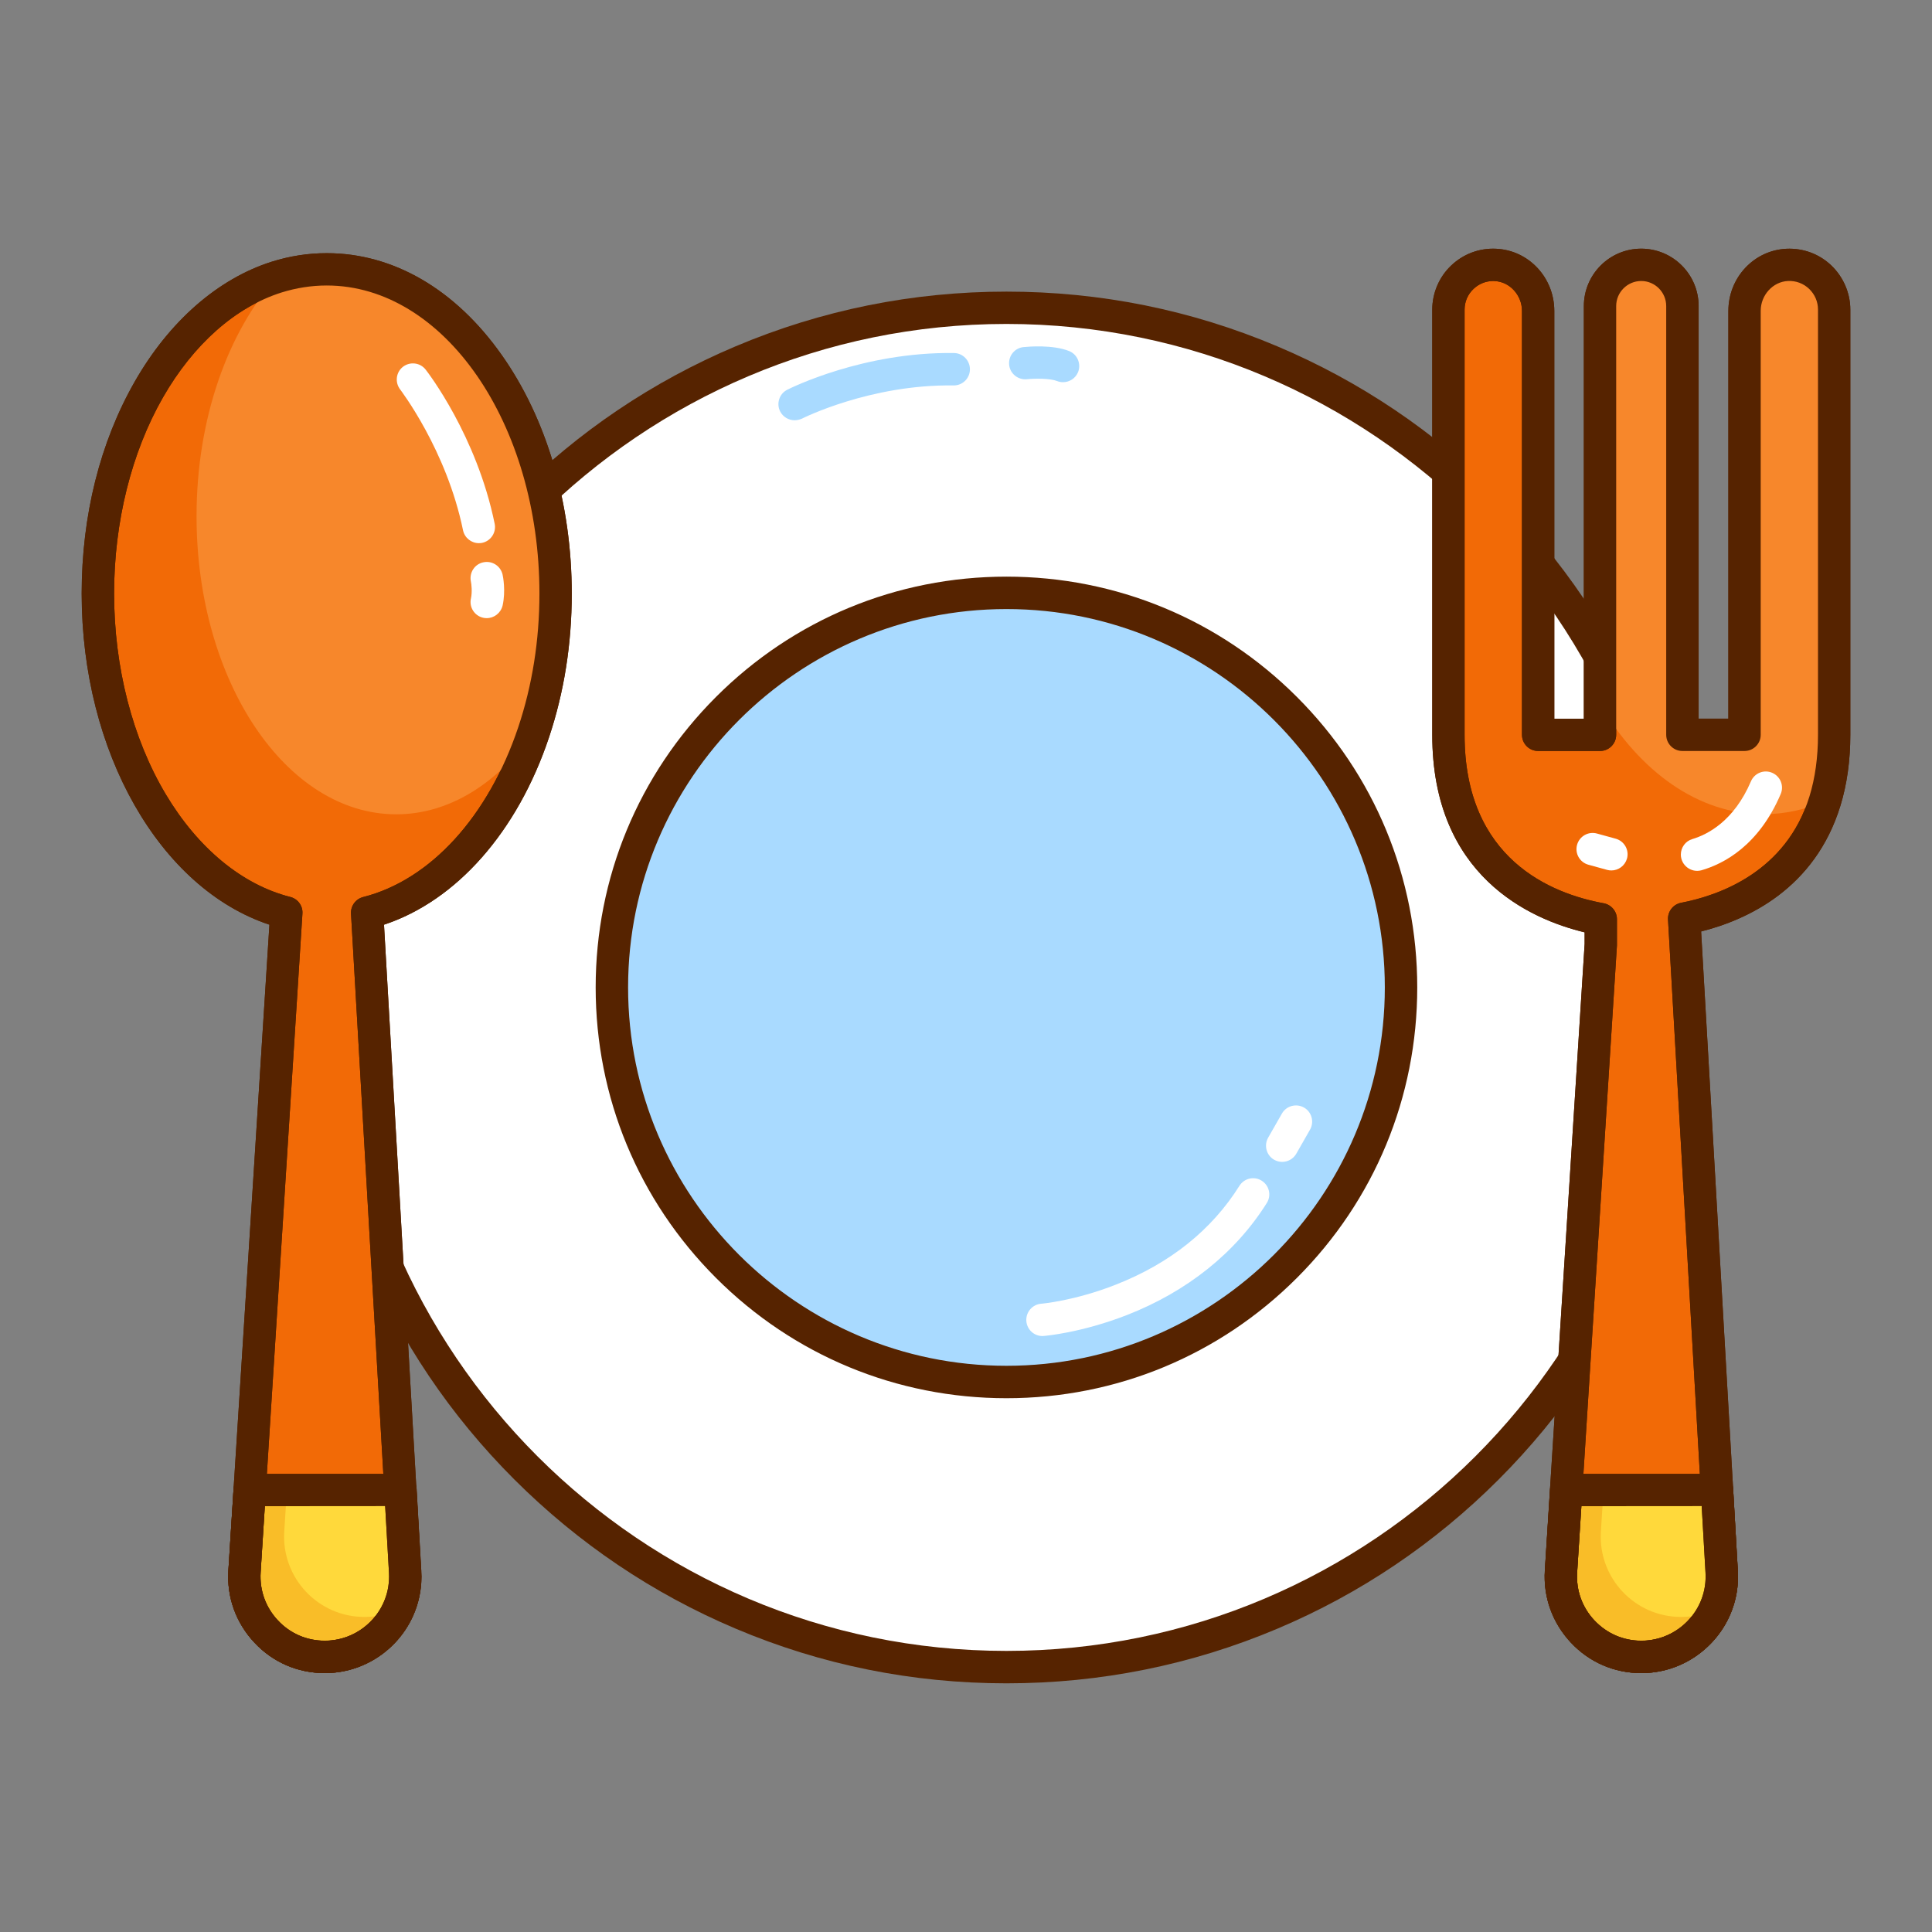 <?xml version="1.0" encoding="utf-8"?>
<!-- Generator: Adobe Illustrator 24.1.1, SVG Export Plug-In . SVG Version: 6.00 Build 0)  -->
<svg version="1.1" id="图层_1" xmlns="http://www.w3.org/2000/svg" xmlns:xlink="http://www.w3.org/1999/xlink" x="0px" y="0px"
	 viewBox="0 0 2020 2020" style="enable-background:new 0 0 2020 2020;" xml:space="preserve">
<rect x="0" y="0" width="2020" height="2020" fill="#808080" stroke="none"/>
<style type="text/css">
	.st0{display:none;}
	.st1{display:inline;}
	.st2{fill:#562300;}
	.st3{fill:#FFFFFF;}
	.st4{fill:#F26A06;}
	.st5{fill:#F7872B;}
	.st6{fill:#A9DAFF;}
	.st7{fill:#F9BD28;}
	.st8{fill:#FFD93B;}
</style>
<g id="OUTLINE" class="st0">
	<g class="st1">
		<path class="st2" d="M1035,769.3c-67.8,0-131.6,26.4-179.6,74.4c-48,48-74.4,111.7-74.4,179.6s26.4,131.6,74.4,179.6
			s111.7,74.4,179.6,74.4s131.6-26.4,179.6-74.4s74.4-111.7,74.4-179.6s-26.4-131.6-74.4-179.6
			C1166.6,795.7,1102.8,769.3,1035,769.3z M1035,1257.2c-129,0-234-104.9-234-234s105-234,234-234s233.9,105,233.9,234
			S1164,1257.2,1035,1257.2z"/>
		<path class="st2" d="M1545,576.9c-7.5-7.2-17.4-10.9-27.8-10.4c-20.1,1-35.9,17.8-35.9,38.4v252.1h-18.4V602
			c0-19.6-15.9-35.5-35.5-35.5c-19.6,0-35.5,15.9-35.5,35.5v181c-5.8-8.6-11.9-16.9-18.3-25.1V605c0-20.6-15.8-37.5-35.9-38.4
			c-10.4-0.5-20.3,3.2-27.8,10.4c-7.4,7.1-11.7,17-11.7,27.3V683c-29.3-22.8-61.4-41.6-95.8-56.1c-53.1-22.4-109.4-33.8-167.5-33.8
			c-58.1,0-114.4,11.4-167.5,33.8c-41.4,17.5-79.4,41.1-113.3,70.4c-7.3-23.9-17.8-46-31.3-65c-28.7-40.6-67.1-63-108.2-63
			c-11.4,0-22.9,1.8-34,5.3c-33.3,10.5-63.4,36.8-84.7,74c-21.5,37.6-32.9,82.9-32.9,131.2c0,98,48.3,182.3,116,204.7l-22.2,348.9
			l-3.2,50.3c-0.1,2.1-0.2,4.2-0.1,6.2c0.1,2.1,0.3,4.1,0.5,6.1c0.1,0.8,0.2,1.5,0.4,2.3c1.6,9,5.3,17.4,10.8,24.8
			c1.4,1.8,2.9,3.6,4.5,5.3c11.4,12.2,26.9,18.8,43.5,18.8c0.9,0,1.8,0,2.7-0.1c0.3,0,0.6,0,0.9-0.1c0.6,0,1.2-0.1,1.8-0.1
			c0.3,0,0.7-0.1,1-0.1c0.8-0.1,1.5-0.2,2.2-0.3c0.5-0.1,1.1-0.2,1.7-0.3c0.2,0,0.5-0.1,0.7-0.1c9.7-1.8,18.6-6,26.1-11.9
			c0.2-0.1,0.3-0.2,0.5-0.3c0.4-0.3,0.7-0.6,1.1-0.9c0.3-0.3,0.6-0.5,0.9-0.8c0.3-0.3,0.6-0.5,0.9-0.8c0.6-0.6,1.2-1.1,1.8-1.7
			c0.1-0.1,0.1-0.1,0.2-0.2c0.6-0.6,1.1-1.1,1.7-1.7c0.1-0.1,0.3-0.3,0.4-0.4c0.5-0.6,1-1.2,1.6-1.8c0.1-0.1,0.1-0.1,0.2-0.2
			c1.2-1.4,2.3-2.9,3.3-4.4c0.1-0.1,0.1-0.2,0.2-0.3c0.5-0.7,0.9-1.4,1.4-2.1c0-0.1,0.1-0.1,0.1-0.2c0.5-0.8,1-1.6,1.4-2.4
			c0,0,0-0.1,0-0.1c0.4-0.7,0.8-1.5,1.1-2.2c0.1-0.2,0.2-0.4,0.3-0.7c0.1-0.3,0.2-0.5,0.4-0.7c0.1-0.2,0.2-0.5,0.3-0.7
			c0.2-0.5,0.5-1.1,0.7-1.6c0.2-0.4,0.3-0.8,0.5-1.2c0.2-0.5,0.4-1.1,0.6-1.6c0.2-0.4,0.3-0.9,0.5-1.3c0.2-0.5,0.3-1,0.5-1.5
			s0.3-1,0.4-1.5c0.1-0.4,0.2-0.9,0.3-1.3c0.1-0.6,0.3-1.1,0.4-1.7c0.1-0.4,0.2-0.8,0.2-1.3c0.1-0.6,0.2-1.2,0.3-1.8
			c0.1-0.4,0.1-0.9,0.2-1.3c0.1-0.6,0.2-1.2,0.2-1.7c0.1-0.5,0.1-1.1,0.1-1.6c0-0.5,0.1-1,0.1-1.4c0-1,0.1-2.1,0.1-3.1
			c0-1.2,0-2.4-0.1-3.5l-2.9-50.6l-5.2-90.3c18.2,30.6,40.2,58.9,65.7,84.4c39.5,39.5,85.5,70.5,136.8,92.2
			c53,22.4,109.4,33.8,167.5,33.8c58.1,0,114.4-11.4,167.5-33.8c51.2-21.7,97.2-52.7,136.8-92.2c12.4-12.4,24-25.5,34.7-39.2
			l-3.3,52.3l-2.7,43c-0.4,6.7,0.3,13.3,2,19.6c2.5,9.3,7.3,17.8,14.1,25.1c0.7,0.8,1.4,1.5,2.2,2.2c0.3,0.2,0.5,0.5,0.8,0.7
			c0.5,0.5,1,0.9,1.5,1.4c0.7,0.6,1.5,1.3,2.3,1.9c0,0,0.1,0.1,0.1,0.1c10.4,8.2,23.2,12.6,36.7,12.6c0.9,0,1.8,0,2.8-0.1
			c0.3,0,0.5,0,0.8,0c0.6,0,1.2-0.1,1.8-0.1c13.9-1.2,26.7-7.2,36.7-17.1c0.1-0.1,0.2-0.2,0.3-0.3c0.3-0.3,0.7-0.7,1.1-1.1
			c0.3-0.4,0.7-0.7,1-1.1c0.2-0.3,0.5-0.5,0.7-0.8c0.3-0.4,0.7-0.8,1-1.2c0.2-0.3,0.4-0.5,0.6-0.8c6.4-8,10.6-17.4,12.2-27.3
			c0-0.1,0-0.2,0.1-0.3c0.1-0.8,0.2-1.7,0.3-2.6c0-0.2,0.1-0.4,0.1-0.7c0.1-0.8,0.1-1.5,0.2-2.3c0-0.3,0.1-0.6,0.1-0.9
			c0-0.6,0-1.3,0.1-1.9c0-0.4,0-0.7,0-1.1c0-0.1,0-0.2,0-0.3c0-0.1,0-0.2,0-0.3c0-1,0-2-0.1-2.9l-2.9-50.6c0,0,0-0.1,0-0.1
			l-19.8-344.6c28.5-7.2,70.3-26.4,86.1-77.7c4.1-13.2,6.2-28,6.2-44V604.2C1556.7,593.9,1552.5,584,1545,576.9z M1373.7,792
			c6.5,9.5,12.6,19.2,18.3,29.2v35.8h-18.3V792z M599.7,977.7c0.3-4.8-2.9-9.2-7.5-10.3c-29.7-7.5-57-30-76.9-63.4
			c-20.6-34.6-32-78.7-32-124.3c0-44.1,10.7-87.2,30.2-121.3c15.3-26.8,35.5-47.1,57.9-58.5c5-2.6,10.2-4.7,15.5-6.4
			c9.1-2.9,18.5-4.3,27.9-4.3c72.5,0,131.5,85.4,131.5,190.5c0,28.9-4.4,56.7-13,82.5c-3.1,9.3-6.7,18.2-10.8,26.5
			c-20,41.2-50.6,69.8-85.1,78.6c-4.7,1.2-7.8,5.5-7.5,10.3l19.9,346.3h-72L599.7,977.7z M653.2,1389.6c0,0.3,0,0.7-0.1,1
			s0,0.7-0.1,1c0,0.4-0.1,0.8-0.2,1.2c0,0.3-0.1,0.5-0.1,0.8c-0.1,0.4-0.1,0.8-0.2,1.2c0,0.3-0.1,0.5-0.2,0.8
			c-0.1,0.4-0.2,0.8-0.3,1.2c-0.1,0.3-0.1,0.6-0.2,0.8c-0.1,0.3-0.2,0.7-0.3,1.1c-0.1,0.3-0.2,0.6-0.3,0.9c-0.1,0.3-0.2,0.6-0.3,0.9
			c-0.1,0.3-0.2,0.7-0.4,1c-0.1,0.3-0.2,0.6-0.3,0.8c-0.2,0.4-0.3,0.7-0.5,1.1c-0.1,0.2-0.2,0.5-0.3,0.7c-0.4,0.8-0.7,1.5-1.1,2.3
			c0,0.1-0.1,0.2-0.1,0.3c-0.4,0.7-0.8,1.3-1.2,1.9c-0.1,0.2-0.3,0.4-0.4,0.6c-0.5,0.7-0.9,1.4-1.4,2c-0.1,0.1-0.1,0.2-0.2,0.2
			c-0.2,0.2-0.3,0.4-0.5,0.6c-0.3,0.4-0.6,0.8-1,1.2c-0.1,0.2-0.3,0.3-0.4,0.4c-1.2,1.3-2.4,2.6-3.7,3.7c-0.1,0.1-0.1,0.1-0.2,0.2
			c-5.7,4.9-12.6,8.1-20.2,9.2h0c-0.8,0.1-1.7,0.2-2.5,0.3c-0.2,0-0.4,0-0.6,0c-0.9,0.1-1.8,0.1-2.6,0.1c-11.1,0-21.4-4.4-29-12.5
			c-3.8-4.1-6.7-8.7-8.5-13.7c-0.5-1.3-0.8-2.5-1.2-3.8c-1-3.9-1.3-8-1.1-12.1l2.6-40.7l0-0.2h13.1h61.3l2.4,41.2
			c0,0.7,0.1,1.5,0.1,2.3C653.3,1388.2,653.3,1388.9,653.2,1389.6z M1035,1433.5c-165.1,0-307.7-98-372.7-238.9l-12.1-210.2
			c44.7-14.8,82.5-57.5,102-115.8c9.3-27.9,14.1-57.8,14.1-88.9c0-20.8-2.2-41.2-6.3-60.6C832.8,653.2,929.3,613,1035,613
			c100.1,0,192,36.1,263.3,95.9v158.2c0,87.3,60.5,114,94.2,122.1v7.2l-16.2,254.2C1302.7,1360.8,1177.2,1433.5,1035,1433.5z
			 M1430.8,1427c-0.2,0-0.4,0-0.6,0.1c-0.8,0.1-1.6,0.1-2.3,0.1c-0.1,0-0.2,0-0.3,0c-9,0-17.5-2.9-24.4-8.4
			c-0.1-0.1-0.2-0.2-0.3-0.3c-0.4-0.3-0.8-0.7-1.3-1s-0.8-0.7-1.2-1.1c-0.1-0.1-0.2-0.2-0.3-0.3c-0.5-0.5-1-1-1.4-1.5
			c-4.1-4.3-7-9.4-8.8-14.8c-1.5-4.7-2.2-9.8-1.9-14.9l2.6-40.9h13.1h61.3l2.4,41.2c0,0.7,0.1,1.3,0.1,2c0,0,0,0.1,0,0.1
			c0,0.4,0,0.8,0,1.1c0,0.3,0,0.7,0,1c0,0.3,0,0.6-0.1,0.9c0,0.4-0.1,0.8-0.1,1.2c0,0.2-0.1,0.5-0.1,0.7c-0.1,0.5-0.1,0.9-0.2,1.4
			c0,0.2-0.1,0.4-0.1,0.5c-0.1,0.5-0.2,1.1-0.3,1.6c0,0.1-0.1,0.2-0.1,0.3c-0.1,0.6-0.3,1.2-0.4,1.8c0,0,0,0.1,0,0.1
			c-0.6,2-1.3,4-2.2,5.9c-0.8,1.8-1.7,3.4-2.7,5c0,0-0.1,0.1-0.1,0.1c-0.5,0.8-1,1.5-1.6,2.2c0,0,0,0.1-0.1,0.1
			c-0.2,0.3-0.4,0.5-0.6,0.8c-0.4,0.5-0.7,0.9-1.1,1.4c-0.1,0.1-0.1,0.1-0.2,0.2c-0.6,0.6-1.1,1.2-1.7,1.8c-0.1,0.1-0.1,0.1-0.2,0.2
			C1448.9,1422.1,1440.2,1426.3,1430.8,1427z M1536.7,867.1c0,13.9-1.8,26.7-5.3,38.1c-0.8,2.5-1.7,5-2.6,7.4
			c-16.3,40.9-54.6,54.2-76.7,58.5c-4.9,1-8.4,5.4-8.1,10.4l19.7,342.6h-71.9l20.8-326.6c0-0.2,0-0.4,0-0.6v-15.6
			c0-4.8-3.4-9-8.2-9.8c-32.1-5.8-86-27.2-86-104.2V604.2c0-4.9,1.9-9.4,5.5-12.8c3.3-3.2,7.6-4.9,12.2-4.9c0.3,0,0.6,0,0.9,0
			c9.3,0.4,16.8,8.7,16.8,18.5v262.1c0,5.5,4.5,10,10,10h38.3c5.5,0,10-4.5,10-10v-3.6V602c0-8.5,6.9-15.5,15.5-15.5
			c8.5,0,15.5,6.9,15.5,15.5v265.1c0,5.5,4.5,10,10,10h38.4c5.5,0,10-4.5,10-10V605c0-9.7,7.6-18,16.8-18.5l0,0
			c4.9-0.2,9.5,1.5,13.1,4.9c3.5,3.4,5.5,7.9,5.5,12.8L1536.7,867.1L1536.7,867.1z"/>
		<path class="st2" d="M699,740.6c1,4.7,5.1,8,9.8,8c0.7,0,1.3-0.1,2-0.2c5.4-1.1,8.9-6.4,7.8-11.8c-11.1-54.5-41.4-93.7-42.7-95.3
			c-3.4-4.3-9.7-5.1-14-1.7c-4.3,3.4-5.1,9.7-1.7,14C660.4,653.9,688.9,690.9,699,740.6z"/>
		<path class="st2" d="M711.7,760.4c-5.4,1.1-8.9,6.4-7.8,11.8c0.3,1.6,0.9,6.5,0,10.6c-1.2,5.4,2.2,10.7,7.6,11.9
			c0.7,0.2,1.5,0.2,2.2,0.2c4.6,0,8.7-3.2,9.8-7.8c2-9,0.2-18,0-19C722.3,762.7,717,759.3,711.7,760.4z"/>
		<path class="st2" d="M1192.8,1142.8c-4.7-2.9-10.8-1.5-13.8,3.2c-17.1,27.3-42.8,47.9-76.3,61.1c-25.4,10-46,11.8-46.2,11.8
			c-5.5,0.4-9.6,5.3-9.2,10.8c0.4,5.2,4.8,9.2,10,9.2c0.3,0,0.5,0,0.8,0c0.9-0.1,23.3-1.9,51.3-12.9c37.3-14.6,67.3-38.6,86.6-69.3
			C1198.9,1151.9,1197.5,1145.7,1192.8,1142.8z"/>
		<path class="st2" d="M1200.5,1129.8c1.6,0.9,3.3,1.3,4.9,1.3c3.5,0,6.8-1.8,8.7-5l8.5-14.9c2.7-4.8,1.1-10.9-3.7-13.6
			c-4.8-2.7-10.9-1.1-13.6,3.7l-8.5,14.9C1194.1,1120.9,1195.7,1127,1200.5,1129.8z"/>
		<path class="st2" d="M1508.5,890.5c-5.1-2.2-10.9,0.2-13.1,5.3c-3.3,7.7-7.1,13.7-11.1,18.5c-8.9,10.7-18.7,15.3-25.1,17.2
			c-4.2,1.3-7.1,5.2-7.1,9.6c0,6.7,6.4,11.5,12.8,9.7c11.8-3.4,29.3-12.1,42.6-34.6c2.2-3.8,4.4-7.9,6.3-12.5
			C1515.9,898.5,1513.5,892.6,1508.5,890.5z"/>
		<path class="st2" d="M1411.7,931.3l-11.6-3.2c-5.3-1.5-10.8,1.7-12.3,7c-1.5,5.3,1.7,10.8,7,12.3l11.6,3.2
			c0.9,0.3,1.8,0.4,2.7,0.4c4.4,0,8.4-2.9,9.6-7.3C1420.2,938.2,1417,932.7,1411.7,931.3z"/>
		<path class="st2" d="M904,672.6c1.5,0,3.1-0.3,4.5-1.1c0.4-0.2,42.4-21.3,93.7-20.5c0,0,0.1,0,0.2,0c5.5,0,9.9-4.4,10-9.8
			c0.1-5.5-4.3-10.1-9.8-10.2c-56.2-0.8-101.2,21.7-103,22.7c-4.9,2.5-6.9,8.5-4.4,13.5C896.8,670.6,900.4,672.6,904,672.6z"/>
		<path class="st2" d="M1047.6,647.2c5.3-0.5,14.6-0.5,18.7,1.1c1.2,0.5,2.5,0.7,3.7,0.7c4,0,7.7-2.4,9.3-6.3c2-5.1-0.5-11-5.6-13
			c-10.1-4-25.2-2.7-28.1-2.4c-5.5,0.6-9.5,5.5-8.9,11C1037.2,643.8,1042.1,647.8,1047.6,647.2z"/>
	</g>
</g>
<g id="OUTLINE_FILLED">
	<g>
		<g>
			<circle class="st3" cx="1052.3" cy="1032.4" r="710.7"/>
			<path class="st2" d="M1052.3,1760c-98.2,0-193.5-19.2-283.2-57.2c-86.6-36.6-164.4-89.1-231.3-155.9s-119.3-144.6-155.9-231.3
				c-37.9-89.7-57.2-185-57.2-283.2c0-98.2,19.2-193.5,57.2-283.2C418.6,662.6,471,584.8,537.8,518
				c66.8-66.8,144.6-119.3,231.3-155.9c89.7-37.9,185-57.2,283.2-57.2s193.5,19.2,283.2,57.2c86.6,36.6,164.4,89.1,231.3,155.9
				c66.8,66.8,119.3,144.6,155.9,231.3c37.9,89.7,57.2,185,57.2,283.2s-19.2,193.5-57.2,283.2c-36.6,86.6-89.1,164.4-155.9,231.3
				c-66.8,66.8-144.6,119.3-231.3,155.9C1245.8,1740.8,1150.5,1760,1052.3,1760z M1052.3,338.7c-382.5,0-693.7,311.2-693.7,693.7
				s311.2,693.7,693.7,693.7c382.5,0,693.7-311.2,693.7-693.7S1434.8,338.7,1052.3,338.7z"/>
		</g>
		<g>
			<path class="st4" d="M341.6,281.6c-18,0-35.5,2.8-52.3,8.1c-107,33.8-187,169.1-187,330.9c0,166.8,85,305.4,197,333.7L261,1557.8
				l-5.4,85.1c-3.1,48.4,35.4,89.4,83.9,89.4c46.7,0,84.1-37.9,84.1-84c0-1.6-0.1-3.2-0.2-4.9l-4.9-85.6L384,954.3
				C461.1,934.9,525.5,863,558,765.6c14.7-44,22.9-93.1,22.9-144.9C581,433.4,473.8,281.6,341.6,281.6z"/>
			<path class="st2" d="M339.6,1749.3c-28.2,0-54.4-11.3-73.6-31.9c-19.3-20.6-29-47.4-27.2-75.5l5.4-85.1l37.5-590
				C167.1,928.9,85.4,786.3,85.4,620.7c0-81.6,19.2-158.3,55.6-221.9c36-62.9,86.9-107.4,143.2-125.2c18.7-5.9,38-8.9,57.4-8.9
				c69.6,0,134.6,37.8,183,106.5c47.2,66.9,73.2,155.5,73.2,249.5c0,52.6-8,103.1-23.8,150.3c-33,98.7-96.8,170.8-172.5,195.8
				l33.9,590.1l4.9,85.6c0.1,1.8,0.2,3.8,0.2,5.9C440.6,1704,395.3,1749.3,339.6,1749.3z M341.6,298.5c-15.9,0-31.8,2.5-47.2,7.3
				c-48.2,15.2-92.2,54.2-124,109.7c-33,57.6-51.1,130.4-51.1,205c0,77,19.2,151.7,54.1,210.1c33.7,56.4,79.9,94.5,130.1,107.2
				c7.9,2,13.3,9.3,12.7,17.5l-38.3,603.5l-5.4,85.1c-1.2,18.7,5.2,36.6,18.1,50.3c12.8,13.7,30.2,21.2,49,21.2
				c37.1,0,67.2-30.1,67.2-67.1c0-1.4,0-2.6-0.1-3.9l-4.9-85.7L367,955.3c-0.5-8.1,4.9-15.4,12.7-17.4
				c70.3-17.8,130.9-84.2,162.2-177.7c14.6-43.7,22.1-90.7,22.1-139.6C564,443,464.3,298.5,341.6,298.5z"/>
		</g>
		<g>
			<path class="st4" d="M1868.6,277c-25.2,1.2-44.6,22.9-44.6,48.1v443.2H1759V320c0-23.8-19.3-43.1-43.1-43.1
				c-23.8,0-43.1,19.3-43.1,43.1v448.3h-64.7V325.1c0-25.2-19.4-46.9-44.6-48.1c-26.9-1.3-49.1,20.2-49.1,46.8v444.6
				c0,146,107,183.2,159.3,192.8v26.4l-41.6,655.4c-3.1,48.4,35.4,89.4,83.9,89.4l0,0c48.3,0,86.7-40.7,84-88.9l-39.2-682.8
				c43.3-8.3,120.2-35.4,147.2-123c6.1-19.9,9.7-42.8,9.7-69.3V323.8C1917.6,297.1,1895.4,275.7,1868.6,277z"/>
			<path class="st2" d="M1716.1,1749.3c-28.2,0-54.4-11.3-73.7-31.9s-29-47.4-27.2-75.5l41.6-654.9v-12.2
				c-57-13.7-159.3-58.9-159.3-206.5V323.7c0-17.3,7.2-34.2,19.8-46.1c12.7-12.1,29.5-18.4,47.1-17.5c34,1.6,60.7,30.2,60.7,65
				v426.4h30.9V320c0-33.1,26.9-60,60-60c33.1,0,60,26.9,60,60v431.4h31.1V325.1c0-34.8,26.7-63.4,60.7-65l0,0
				c17.6-0.8,34.3,5.4,47,17.5c12.5,12,19.8,28.8,19.8,46.1v444.6c0,26.9-3.5,51.9-10.4,74.3c-26.7,86.7-97.4,119.2-145.6,131.3
				l38.4,668.5c1.6,28-8.1,54.7-27.4,75.1C1770.2,1738,1744.1,1749.3,1716.1,1749.3z M1561.3,293.8c-7.7,0-15,2.9-20.7,8.3
				c-6,5.7-9.3,13.4-9.3,21.6v444.6c0,130.2,91.1,166.2,145.4,176.1c8,1.5,13.9,8.5,13.9,16.6v26.4c0,0.4,0,0.7,0,1.1L1649,1644
				c-1.2,18.7,5.2,36.6,18.1,50.2s30.2,21.2,49,21.2c18.7,0,36-7.5,48.9-21.1c12.8-13.6,19.3-31.3,18.2-50l-39.2-682.8
				c-0.5-8.5,5.4-16,13.7-17.6c39.7-7.6,109.9-32.3,134.2-111.3c5.9-19.2,8.9-40.8,8.9-64.4V323.7c0-8.3-3.3-15.9-9.3-21.7
				c-6-5.7-13.8-8.6-22.1-8.2l0,0c-15.7,0.7-28.5,14.7-28.5,31.2v443.3c0,9.3-7.6,16.9-16.9,16.9H1759c-9.3,0-16.9-7.6-16.9-16.9
				V320c0-14.4-11.7-26.2-26.1-26.2c-14.4,0-26.2,11.7-26.2,26.2v448.3c0,9.3-7.6,16.9-16.9,16.9h-64.7c-9.3,0-16.9-7.6-16.9-16.9
				V325.1c0-16.5-12.8-30.5-28.4-31.2C1562.3,293.8,1561.8,293.8,1561.3,293.8z M1868.6,277L1868.6,277L1868.6,277z"/>
		</g>
		<g>
			<path class="st5" d="M581,620.6c0,51.8-8.2,101-22.9,144.9c-37.4,53.2-88.1,85.9-143.8,85.9c-115.3,0-208.8-139.5-208.8-311.7
				c0-102.3,33-193.1,84-249.9c16.8-5.3,34.3-8.1,52.3-8.1C473.8,281.6,581,433.4,581,620.6z"/>
		</g>
		<g>
			<path class="st5" d="M1917.6,323.7v444.6c0,26.5-3.5,49.5-9.7,69.3c-20.4,9-42,13.7-64.3,13.7c-68,0-129-44.4-170.8-114.9V320
				c0-23.8,19.3-43.1,43.1-43.1c23.8,0,43.1,19.3,43.1,43.1v448.3h64.9V325.1c0-25.2,19.4-46.9,44.6-48.1
				C1895.4,275.7,1917.6,297.1,1917.6,323.7z"/>
		</g>
		<g>
			<ellipse class="st6" cx="1052.3" cy="1032.4" rx="412.5" ry="412.5"/>
			<path class="st2" d="M1052.3,1461.9c-114.7,0-222.6-44.7-303.7-125.8c-81.1-81.1-125.8-189-125.8-303.7s44.7-222.6,125.8-303.7
				c81.1-81.1,189-125.8,303.7-125.8c114.7,0,222.6,44.7,303.7,125.8c81.1,81.1,125.8,189,125.8,303.7s-44.7,222.6-125.8,303.7
				C1274.9,1417.2,1167,1461.9,1052.3,1461.9z M1052.3,636.8c-218.1,0-395.6,177.5-395.6,395.6s177.5,395.6,395.6,395.6
				s395.6-177.5,395.6-395.6S1270.5,636.8,1052.3,636.8z"/>
		</g>
		<g>
			<path class="st7" d="M423.6,1648.3c0,12.4-2.7,24.2-7.6,34.8c-13.2,28.9-42.4,49.2-76.6,49.2c-48.6,0-87-41-83.9-89.4l5.4-85.1
				h157.6l4.9,85.6C423.6,1645.1,423.6,1646.7,423.6,1648.3z"/>
			<path class="st2" d="M339.6,1749.3c-28.2,0-54.4-11.3-73.6-31.9c-19.3-20.6-29-47.4-27.2-75.5l5.4-85.1
				c0.6-8.9,7.9-15.8,16.9-15.8h157.6c9,0,16.4,7,16.9,15.9l4.9,85.6c0.1,1.8,0.2,3.8,0.2,5.9c0,14.6-3.1,28.6-9.1,41.8
				C415.1,1726.1,379,1749.3,339.6,1749.3z M276.9,1574.8l-4.4,69.2c-1.2,18.7,5.2,36.6,18.1,50.3c12.8,13.7,30.2,21.2,49,21.2
				c26.2,0,50.3-15.4,61.2-39.4c4-8.8,6-18.1,6-27.8c0-1.4,0-2.6-0.1-3.9l-4-69.7L276.9,1574.8L276.9,1574.8z"/>
		</g>
		<g>
			<path class="st8" d="M423.6,1648.3c0,12.4-2.7,24.2-7.6,34.8c-10.6,4.8-22.4,7.5-34.9,7.5c-48.6,0-87-41-83.9-89.4l2.8-43.4
				h118.5l4.9,85.6C423.6,1645.1,423.6,1646.7,423.6,1648.3z"/>
		</g>
		<g>
			<path class="st7" d="M1800.2,1648.3c0,12.4-2.7,24.2-7.6,34.8c-13.2,28.9-42.4,49.2-76.6,49.2c-48.6,0-87-41-83.9-89.4l5.4-85.1
				h157.6l4.9,85.6C1800.1,1645.1,1800.2,1646.7,1800.2,1648.3z"/>
			<path class="st2" d="M1716.1,1749.3c-28.2,0-54.4-11.3-73.6-31.9c-19.3-20.6-29-47.4-27.2-75.5l5.4-85.1
				c0.6-8.9,7.9-15.8,16.9-15.8h157.6c9,0,16.4,7,16.9,15.9l4.9,85.6c0.1,1.8,0.2,3.8,0.2,5.9c0,14.6-3.1,28.6-9.1,41.8
				C1791.6,1726.1,1755.5,1749.3,1716.1,1749.3z M1653.4,1574.8l-4.4,69.2c-1.2,18.7,5.2,36.6,18.1,50.3
				c12.8,13.7,30.2,21.2,49,21.2c26.2,0,50.3-15.4,61.2-39.4c4-8.8,6-18.1,6-27.8c0-1.4,0-2.7-0.1-3.9l-4-69.7L1653.4,1574.8
				L1653.4,1574.8z"/>
		</g>
		<g>
			<path class="st8" d="M1800.2,1648.3c0,12.4-2.7,24.2-7.6,34.8c-10.6,4.8-22.4,7.5-34.9,7.5c-48.6,0-87-41-83.9-89.4l2.8-43.4
				h118.5l4.9,85.6C1800.1,1645.1,1800.2,1646.7,1800.2,1648.3z"/>
		</g>
		<g>
			<path class="st2" d="M339.6,1749.3c-28.2,0-54.4-11.3-73.6-31.9c-19.3-20.6-29-47.4-27.2-75.5l5.4-85.1l37.5-590
				C167.1,928.9,85.4,786.3,85.4,620.7c0-81.6,19.2-158.3,55.6-221.9c36-62.9,86.9-107.4,143.2-125.2c18.7-5.9,38-8.9,57.4-8.9
				c69.6,0,134.6,37.8,183,106.5c47.2,66.9,73.2,155.5,73.2,249.5c0,52.6-8,103.1-23.8,150.3c-33,98.7-96.8,170.8-172.5,195.8
				l33.9,590.1l4.9,85.6c0.1,1.8,0.2,3.8,0.2,5.9C440.6,1704,395.3,1749.3,339.6,1749.3z M341.6,298.5c-15.9,0-31.8,2.5-47.2,7.3
				c-48.2,15.2-92.2,54.2-124,109.7c-33,57.6-51.1,130.4-51.1,205c0,77,19.2,151.7,54.1,210.1c33.7,56.4,79.9,94.5,130.1,107.2
				c7.9,2,13.3,9.3,12.7,17.5l-38.3,603.5l-5.4,85.1c-1.2,18.7,5.2,36.6,18.1,50.3c12.8,13.7,30.2,21.2,49,21.2
				c37.1,0,67.2-30.1,67.2-67.1c0-1.4,0-2.6-0.1-3.9l-4.9-85.7L367,955.3c-0.5-8.1,4.9-15.4,12.7-17.4
				c70.3-17.8,130.9-84.2,162.2-177.7c14.6-43.7,22.1-90.7,22.1-139.6C564,443,464.3,298.5,341.6,298.5z"/>
		</g>
		<g>
			<path class="st2" d="M1716.1,1749.3c-28.2,0-54.4-11.3-73.7-31.9s-29-47.4-27.2-75.5l41.6-654.9v-12.2
				c-57-13.7-159.3-58.9-159.3-206.5V323.7c0-17.3,7.2-34.2,19.8-46.1c12.7-12.1,29.5-18.4,47.1-17.5c34,1.6,60.7,30.2,60.7,65
				v426.4h30.9V320c0-33.1,26.9-60,60-60c33.1,0,60,26.9,60,60v431.4h31.1V325.1c0-34.8,26.7-63.4,60.7-65l0,0
				c17.6-0.8,34.3,5.4,47,17.5c12.5,12,19.8,28.8,19.8,46.1v444.6c0,26.9-3.5,51.9-10.4,74.3c-26.7,86.7-97.4,119.2-145.6,131.3
				l38.4,668.5c1.6,28-8.1,54.7-27.4,75.1C1770.2,1738,1744.1,1749.3,1716.1,1749.3z M1561.3,293.8c-7.7,0-15,2.9-20.7,8.3
				c-6,5.7-9.3,13.4-9.3,21.6v444.6c0,130.2,91.1,166.2,145.4,176.1c8,1.5,13.9,8.5,13.9,16.6v26.4c0,0.4,0,0.7,0,1.1L1649,1644
				c-1.2,18.7,5.2,36.6,18.1,50.2s30.2,21.2,49,21.2c18.7,0,36-7.5,48.9-21.1c12.8-13.6,19.3-31.3,18.2-50l-39.2-682.8
				c-0.5-8.5,5.4-16,13.7-17.6c39.7-7.6,109.9-32.3,134.2-111.3c5.9-19.2,8.9-40.8,8.9-64.4V323.7c0-8.3-3.3-15.9-9.3-21.7
				c-6-5.7-13.8-8.6-22.1-8.2l0,0c-15.7,0.7-28.5,14.7-28.5,31.2v443.3c0,9.3-7.6,16.9-16.9,16.9H1759c-9.3,0-16.9-7.6-16.9-16.9
				V320c0-14.4-11.7-26.2-26.1-26.2c-14.4,0-26.2,11.7-26.2,26.2v448.3c0,9.3-7.6,16.9-16.9,16.9h-64.7c-9.3,0-16.9-7.6-16.9-16.9
				V325.1c0-16.5-12.8-30.5-28.4-31.2C1562.3,293.8,1561.8,293.8,1561.3,293.8z M1868.6,277L1868.6,277L1868.6,277z"/>
		</g>
		<g>
			<path class="st2" d="M339.6,1749.3c-28.2,0-54.4-11.3-73.6-31.9c-19.3-20.6-29-47.4-27.2-75.5l5.4-85.1
				c0.6-8.9,7.9-15.8,16.9-15.8h157.6c9,0,16.4,7,16.9,15.9l4.9,85.6c0.1,1.8,0.2,3.8,0.2,5.9c0,14.6-3.1,28.6-9.1,41.8
				C415.1,1726.1,379,1749.3,339.6,1749.3z M276.9,1574.8l-4.4,69.2c-1.2,18.7,5.2,36.6,18.1,50.3c12.8,13.7,30.2,21.2,49,21.2
				c26.2,0,50.3-15.4,61.2-39.4c4-8.8,6-18.1,6-27.8c0-1.4,0-2.6-0.1-3.9l-4-69.7L276.9,1574.8L276.9,1574.8z"/>
		</g>
		<g>
			<path class="st2" d="M1716.1,1749.3c-28.2,0-54.4-11.3-73.6-31.9c-19.3-20.6-29-47.4-27.2-75.5l5.4-85.1
				c0.6-8.9,7.9-15.8,16.9-15.8h157.6c9,0,16.4,7,16.9,15.9l4.9,85.6c0.1,1.8,0.2,3.8,0.2,5.9c0,14.6-3.1,28.6-9.1,41.8
				C1791.6,1726.1,1755.5,1749.3,1716.1,1749.3z M1653.4,1574.8l-4.4,69.2c-1.2,18.7,5.2,36.6,18.1,50.3
				c12.8,13.7,30.2,21.2,49,21.2c26.2,0,50.3-15.4,61.2-39.4c4-8.8,6-18.1,6-27.8c0-1.4,0-2.7-0.1-3.9l-4-69.7L1653.4,1574.8
				L1653.4,1574.8z"/>
		</g>
		<g>
			<path class="st3" d="M500.7,567.9c-7.9,0-14.9-5.5-16.6-13.5c-17.2-84-65.3-146.5-65.7-147.2c-5.7-7.4-4.4-18,2.9-23.7
				c7.4-5.7,18-4.4,23.7,2.9c2.2,2.8,53.4,69.1,72.2,161.2c1.9,9.1-4,18.1-13.2,20C503,567.8,501.8,567.9,500.7,567.9z"/>
		</g>
		<g>
			<path class="st3" d="M508.9,646.3c-1.2,0-2.5-0.1-3.7-0.4c-9.1-2-14.9-11.1-12.8-20.2c1.5-6.9,0.5-15.3-0.1-17.9
				c-1.8-9.1,4-18.1,13.2-19.9c9.1-1.9,18,3.9,20,13c0.4,1.7,3.4,16.9,0,32.2C523.6,641,516.6,646.3,508.9,646.3z"/>
		</g>
		<g>
			<path class="st3" d="M1089.9,1396.9c-8.7,0-16.1-6.7-16.8-15.6c-0.7-9.3,6.2-17.4,15.5-18.2l0,0c0.4,0,35.2-3,78.2-20
				c56.7-22.3,100.1-57.1,129.1-103.3c5-7.9,15.4-10.3,23.3-5.3c7.9,5,10.3,15.4,5.3,23.3c-32.6,52-83.3,92.6-146.4,117.2
				c-47.5,18.5-85.2,21.7-86.8,21.8C1090.8,1396.9,1090.4,1396.9,1089.9,1396.9z"/>
		</g>
		<g>
			<path class="st3" d="M1340.6,1214.8c-2.8,0-5.7-0.7-8.4-2.2c-8.1-4.6-10.9-15-6.3-23.1l14.4-25.2c4.6-8.1,15-10.9,23.1-6.3
				s10.9,15,6.3,23.1l-14.4,25.2C1352.2,1211.7,1346.5,1214.8,1340.6,1214.8z"/>
		</g>
		<g>
			<path class="st3" d="M1757.4,893.5L1757.4,893.5c0-7.5,4.9-14.1,12-16.2c15.8-4.7,43.5-18.7,61.3-60.4
				c3.7-8.6,13.6-12.6,22.2-8.9c8.6,3.7,12.6,13.6,8.9,22.2c-23,54-59.6,73-82.8,79.7C1768.2,912.9,1757.4,904.7,1757.4,893.5z"/>
		</g>
		<g>
			<path class="st3" d="M1684.8,910.1c-1.5,0-3-0.2-4.5-0.6l-19.6-5.4c-9-2.5-14.3-11.8-11.8-20.8c2.5-9,11.8-14.3,20.8-11.8
				l19.6,5.4c9,2.5,14.3,11.8,11.8,20.8C1699,905.1,1692.2,910.1,1684.8,910.1z"/>
		</g>
		<g>
			<path class="st6" d="M830.8,439.4c-6.2,0-12.1-3.4-15.1-9.2c-4.2-8.3-0.9-18.5,7.4-22.7c3.2-1.6,79.2-39.7,174.3-38.4
				c9.3,0.1,16.8,7.8,16.7,17.2c-0.1,9.3-7.7,16.7-16.9,16.7c-0.1,0-0.2,0-0.3,0c-86.8-1.3-157.7,34.3-158.4,34.7
				C836,438.8,833.3,439.4,830.8,439.4z"/>
		</g>
		<g>
			<path class="st6" d="M1111.4,399.6c-2.1,0-4.2-0.4-6.2-1.2c-7-2.8-22.7-2.8-31.6-1.9c-9.3,0.9-17.6-5.9-18.5-15.1
				c-0.9-9.3,5.8-17.6,15.1-18.5c5-0.5,30.5-2.7,47.5,4.1c8.7,3.4,12.9,13.3,9.5,22C1124.5,395.6,1118.2,399.6,1111.4,399.6z"/>
		</g>
	</g>
</g>
<g id="FLAT_COLORED" class="st0">
	<g class="st1">
		<g>
			<circle class="st3" cx="1035" cy="1023.3" r="420.2"/>
		</g>
		<g>
			<path class="st4" d="M614.8,579.3c-10.6,0-21,1.7-30.9,4.8c-63.3,20-110.6,100-110.6,195.7c0,98.6,50.3,180.6,116.5,197.3
				l-22.7,356.9l-3.2,50.3c-1.8,28.7,20.9,52.9,49.6,52.9c27.6,0,49.7-22.4,49.7-49.7c0-0.9,0-1.9-0.1-2.9l-2.9-50.6l-20.5-356.9
				c45.6-11.5,83.7-54,102.9-111.6c8.7-26,13.5-55,13.5-85.7C756.3,669,692.9,579.3,614.8,579.3z"/>
		</g>
		<g>
			<path class="st4" d="M1517.7,576.5c-14.9,0.7-26.4,13.5-26.4,28.5v262.1h-38.4V602c0-14.1-11.4-25.5-25.5-25.5
				c-14.1,0-25.5,11.4-25.5,25.5v265.1h-38.3V605c0-14.9-11.5-27.7-26.3-28.5c-15.9-0.8-29.1,11.9-29.1,27.7v262.9
				c0,86.3,63.3,108.4,94.2,114v15.6l-24.6,387.6c-1.8,28.7,20.9,52.9,49.6,52.9l0,0c28.6,0,51.3-24,49.7-52.6L1454,980.8
				c25.6-4.9,71.1-20.9,87-72.7c3.6-11.7,5.7-25.3,5.7-41V604.2C1546.7,588.5,1533.6,575.8,1517.7,576.5z"/>
		</g>
		<g>
			<path class="st5" d="M756.3,779.8c0,30.7-4.9,59.7-13.5,85.7c-22.1,31.5-52.1,50.8-85.1,50.8c-68.2,0-123.5-82.5-123.5-184.3
				c0-60.5,19.5-114.2,49.7-147.8c10-3.1,20.3-4.8,30.9-4.8C692.9,579.3,756.3,669,756.3,779.8z"/>
		</g>
		<g>
			<path class="st5" d="M1546.7,604.2v262.9c0,15.7-2.1,29.3-5.7,41c-12.1,5.3-24.8,8.1-38,8.1c-40.2,0-76.3-26.3-101-67.9V602
				c0-14.1,11.4-25.5,25.5-25.5c14.1,0,25.5,11.4,25.5,25.5v265.1h38.4V605c0-14.9,11.5-27.7,26.4-28.5
				C1533.6,575.8,1546.7,588.5,1546.7,604.2z"/>
		</g>
		<g>
			<ellipse class="st6" cx="1035" cy="1023.3" rx="243.9" ry="243.9"/>
		</g>
		<g>
			<path class="st7" d="M663.3,1387.5c0,7.3-1.6,14.3-4.5,20.6c-7.8,17.1-25.1,29.1-45.3,29.1c-28.7,0-51.5-24.2-49.6-52.9l3.2-50.3
				h93.2l2.9,50.6C663.3,1385.6,663.3,1386.5,663.3,1387.5z"/>
		</g>
		<g>
			<path class="st8" d="M663.3,1387.5c0,7.3-1.6,14.3-4.5,20.6c-6.3,2.8-13.2,4.4-20.6,4.4c-28.7,0-51.5-24.2-49.6-52.9l1.6-25.7
				h70.1l2.9,50.6C663.3,1385.6,663.3,1386.5,663.3,1387.5z"/>
		</g>
		<g>
			<path class="st7" d="M1477.3,1387.5c0,7.3-1.6,14.3-4.5,20.6c-7.8,17.1-25.1,29.1-45.3,29.1c-28.7,0-51.5-24.2-49.6-52.9
				l3.2-50.3h93.2l2.9,50.6C1477.2,1385.6,1477.3,1386.5,1477.3,1387.5z"/>
		</g>
		<g>
			<path class="st8" d="M1477.3,1387.5c0,7.3-1.6,14.3-4.5,20.6c-6.3,2.8-13.2,4.4-20.6,4.4c-28.7,0-51.5-24.2-49.6-52.9l1.6-25.7
				h70.1l2.9,50.6C1477.2,1385.6,1477.3,1386.5,1477.3,1387.5z"/>
		</g>
		<g>
			<path class="st3" d="M708.8,748.6c-4.7,0-8.8-3.3-9.8-8c-10.2-49.7-38.6-86.7-38.9-87c-3.4-4.4-2.6-10.6,1.7-14s10.6-2.6,14,1.7
				c1.3,1.6,31.6,40.9,42.7,95.3c1.1,5.4-2.4,10.7-7.8,11.8C710.2,748.5,709.5,748.6,708.8,748.6z"/>
		</g>
		<g>
			<path class="st3" d="M713.7,795c-0.7,0-1.5-0.1-2.2-0.2c-5.4-1.2-8.8-6.5-7.6-11.9c0.9-4.1,0.3-9,0-10.6
				c-1.1-5.4,2.4-10.7,7.8-11.8s10.7,2.3,11.8,7.7c0.2,1,2,10,0,19C722.4,791.8,718.3,795,713.7,795z"/>
		</g>
		<g>
			<path class="st3" d="M1057.3,1238.8c-5.2,0-9.5-4-10-9.2c-0.4-5.5,3.7-10.3,9.2-10.8l0,0c0.2,0,20.8-1.8,46.2-11.8
				c33.5-13.2,59.2-33.8,76.3-61.1c2.9-4.7,9.1-6.1,13.8-3.2c4.7,2.9,6.1,9.1,3.2,13.8c-19.3,30.8-49.2,54.8-86.6,69.3
				c-28.1,11-50.4,12.8-51.3,12.9C1057.8,1238.8,1057.5,1238.8,1057.3,1238.8z"/>
		</g>
		<g>
			<path class="st3" d="M1205.5,1131.1c-1.7,0-3.4-0.4-4.9-1.3c-4.8-2.7-6.5-8.8-3.7-13.6l8.5-14.9c2.7-4.8,8.8-6.5,13.6-3.7
				s6.5,8.8,3.7,13.6l-8.5,14.9C1212.3,1129.3,1209,1131.1,1205.5,1131.1z"/>
		</g>
		<g>
			<path class="st3" d="M1452,941.1L1452,941.1c0-4.4,2.9-8.3,7.1-9.6c9.3-2.8,25.7-11,36.2-35.7c2.2-5.1,8-7.4,13.1-5.3
				s7.4,8,5.3,13.1c-13.6,32-35.2,43.2-48.9,47.1C1458.4,952.6,1452,947.8,1452,941.1z"/>
		</g>
		<g>
			<path class="st3" d="M1409.1,950.9c-0.9,0-1.8-0.1-2.7-0.4l-11.6-3.2c-5.3-1.5-8.4-7-7-12.3c1.5-5.3,7-8.5,12.3-7l11.6,3.2
				c5.3,1.5,8.4,7,7,12.3C1417.5,948,1413.4,950.9,1409.1,950.9z"/>
		</g>
		<g>
			<path class="st6" d="M904,672.6c-3.6,0-7.2-2-8.9-5.5c-2.5-4.9-0.5-10.9,4.4-13.5c1.9-1,46.8-23.5,103-22.7
				c5.5,0.1,9.9,4.6,9.8,10.2c-0.1,5.5-4.5,9.8-10,9.8c0,0-0.1,0-0.2,0c-51.3-0.8-93.3,20.3-93.7,20.5
				C907.1,672.2,905.5,672.6,904,672.6z"/>
		</g>
		<g>
			<path class="st6" d="M1070,649.1c-1.2,0-2.5-0.2-3.7-0.7c-4.1-1.6-13.4-1.6-18.7-1.1c-5.5,0.5-10.4-3.5-10.9-9
				c-0.6-5.5,3.4-10.4,8.9-11c2.9-0.3,18-1.6,28.1,2.4c5.1,2,7.6,7.9,5.6,13C1077.7,646.7,1074,649.1,1070,649.1z"/>
		</g>
	</g>
</g>
</svg>
